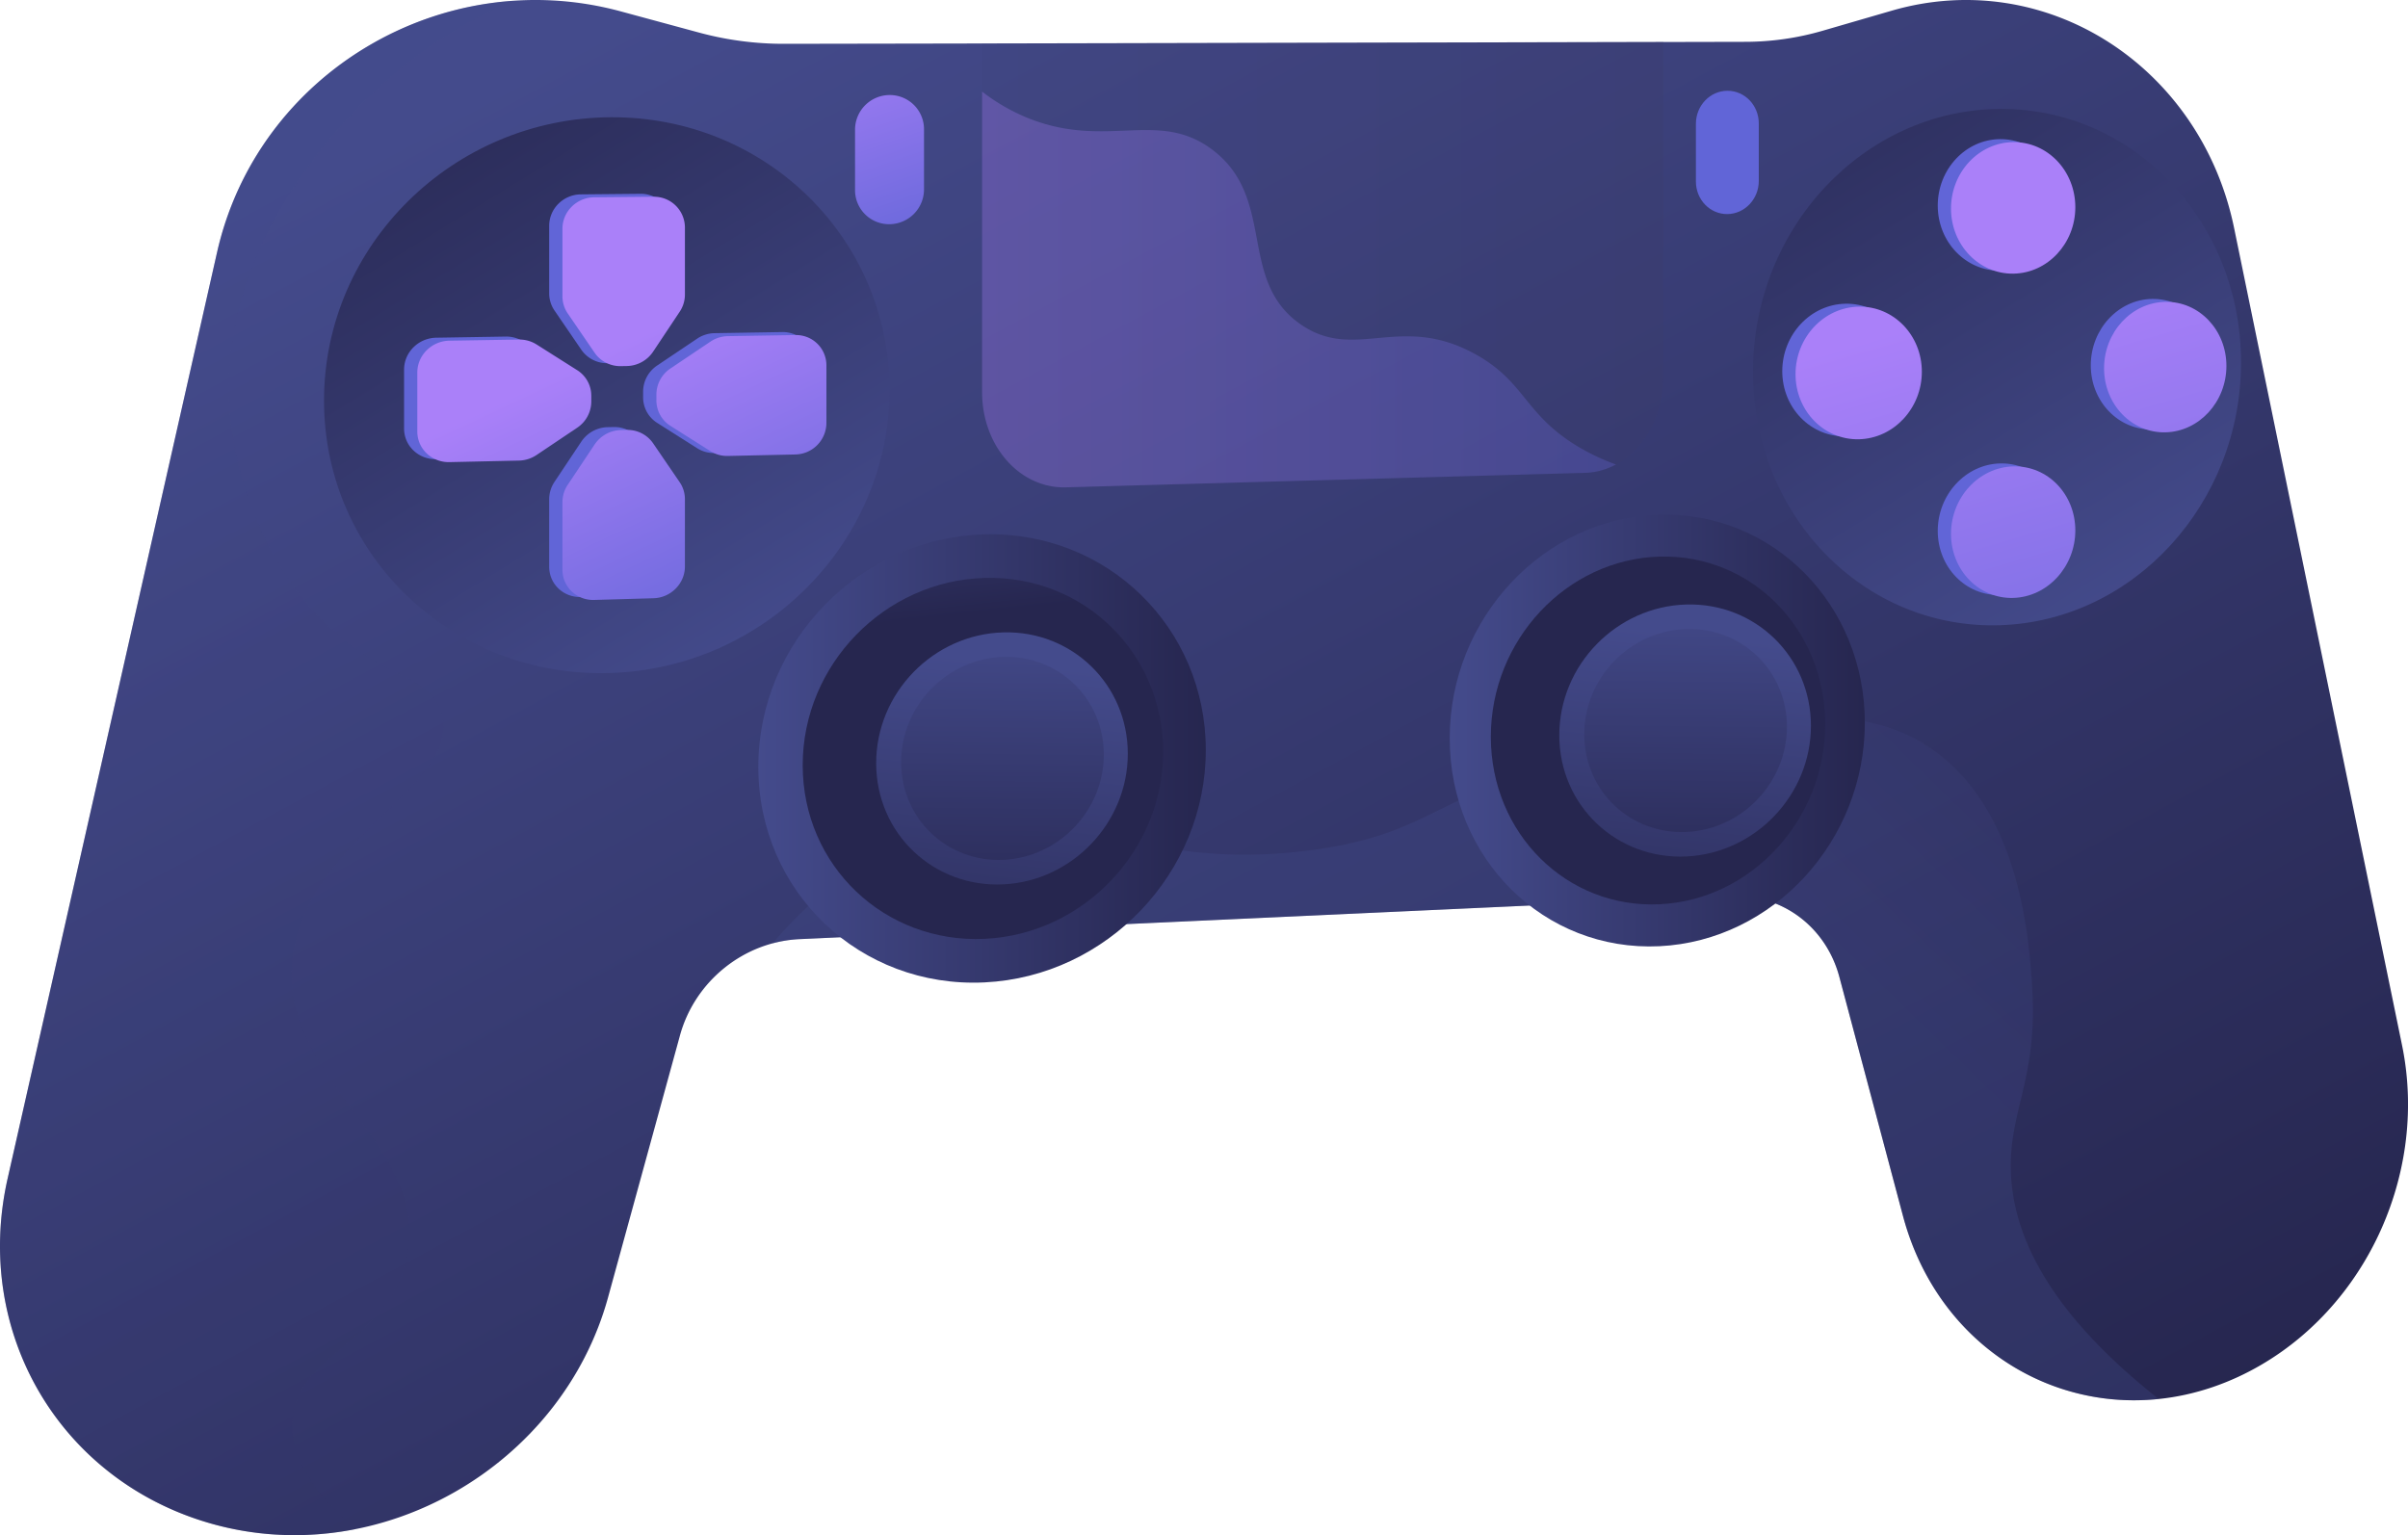 <svg xmlns="http://www.w3.org/2000/svg" xmlns:xlink="http://www.w3.org/1999/xlink" viewBox="0 0 2625.47 1674.17"><defs><style>.cls-1{isolation:isolate;}.cls-2{fill:url(#linear-gradient);}.cls-3,.cls-33,.cls-34,.cls-4{opacity:0.3;}.cls-3,.cls-33,.cls-4{mix-blend-mode:multiply;}.cls-3{fill:url(#linear-gradient-2);}.cls-4{fill:url(#linear-gradient-3);}.cls-5{fill:url(#linear-gradient-4);}.cls-6{fill:url(#linear-gradient-5);}.cls-7{fill:url(#linear-gradient-6);}.cls-8{fill:url(#linear-gradient-7);}.cls-9{fill:url(#linear-gradient-8);}.cls-10{fill:url(#linear-gradient-9);}.cls-11{fill:url(#linear-gradient-10);}.cls-12{fill:url(#linear-gradient-11);}.cls-13{fill:url(#linear-gradient-12);}.cls-14{fill:url(#linear-gradient-13);}.cls-15{fill:url(#linear-gradient-14);}.cls-16{fill:url(#linear-gradient-15);}.cls-17{fill:url(#linear-gradient-16);}.cls-18{fill:url(#linear-gradient-17);}.cls-19{fill:url(#linear-gradient-18);}.cls-20{fill:url(#linear-gradient-19);}.cls-21{fill:url(#linear-gradient-20);}.cls-22{fill:url(#linear-gradient-21);}.cls-23{fill:url(#linear-gradient-22);}.cls-24{fill:url(#linear-gradient-23);}.cls-25{fill:url(#linear-gradient-24);}.cls-26{fill:url(#linear-gradient-25);}.cls-27{fill:url(#linear-gradient-26);}.cls-28{fill:url(#linear-gradient-27);}.cls-29{fill:url(#linear-gradient-28);}.cls-30{fill:url(#linear-gradient-29);}.cls-31{fill:url(#linear-gradient-30);}.cls-32{fill:url(#linear-gradient-31);}.cls-33{fill:url(#linear-gradient-32);}.cls-34{mix-blend-mode:soft-light;fill:url(#linear-gradient-33);}</style><linearGradient id="linear-gradient" x1="756.53" y1="-27.7" x2="1788.54" y2="1888.88" gradientUnits="userSpaceOnUse"><stop offset="0" stop-color="#444b8c"/><stop offset="1" stop-color="#26264f"/></linearGradient><linearGradient id="linear-gradient-2" x1="1070.76" y1="288.6" x2="1813.6" y2="288.6" gradientUnits="userSpaceOnUse"><stop offset="0" stop-color="#40447e"/><stop offset="1" stop-color="#3c3b6b"/></linearGradient><linearGradient id="linear-gradient-3" x1="1919.59" y1="945.69" x2="2428.39" y2="422.43" xlink:href="#linear-gradient"/><linearGradient id="linear-gradient-4" x1="834.86" y1="713.13" x2="410.86" y2="23.17" xlink:href="#linear-gradient"/><linearGradient id="linear-gradient-5" x1="826.81" y1="827.16" x2="1314.7" y2="827.16" xlink:href="#linear-gradient"/><linearGradient id="linear-gradient-6" x1="1027.8" y1="419.53" x2="1054.78" y2="670.08" xlink:href="#linear-gradient"/><linearGradient id="linear-gradient-7" x1="1103.84" y1="722.17" x2="1058.07" y2="1144.51" xlink:href="#linear-gradient"/><linearGradient id="linear-gradient-8" x1="1094.8" y1="671.06" x2="1090.64" y2="1033.07" xlink:href="#linear-gradient"/><linearGradient id="linear-gradient-9" x1="1580.63" y1="796.68" x2="2033.24" y2="796.68" xlink:href="#linear-gradient"/><linearGradient id="linear-gradient-10" x1="1758.69" y1="340.82" x2="1785.67" y2="591.37" xlink:href="#linear-gradient"/><linearGradient id="linear-gradient-11" x1="1848.67" y1="691.77" x2="1802.9" y2="1114.11" xlink:href="#linear-gradient"/><linearGradient id="linear-gradient-12" x1="1839.62" y1="640.66" x2="1835.46" y2="1002.67" xlink:href="#linear-gradient"/><linearGradient id="linear-gradient-13" x1="917.67" y1="22.45" x2="1010.18" y2="291.3" gradientUnits="userSpaceOnUse"><stop offset="0" stop-color="#aa80f9"/><stop offset="1" stop-color="#6165d7"/></linearGradient><linearGradient id="linear-gradient-14" x1="1736.87" y1="-259.43" x2="1829.38" y2="9.43" xlink:href="#linear-gradient-13"/><linearGradient id="linear-gradient-15" x1="975.23" y1="587.26" x2="901.03" y2="515.95" xlink:href="#linear-gradient-13"/><linearGradient id="linear-gradient-16" x1="834" y1="734.23" x2="759.8" y2="662.92" xlink:href="#linear-gradient-13"/><linearGradient id="linear-gradient-17" x1="833.69" y1="734.54" x2="759.49" y2="663.23" xlink:href="#linear-gradient-13"/><linearGradient id="linear-gradient-18" x1="974.59" y1="587.93" x2="900.39" y2="516.62" xlink:href="#linear-gradient-13"/><linearGradient id="linear-gradient-19" x1="714.48" y1="358.67" x2="870.59" y2="690.16" xlink:href="#linear-gradient-13"/><linearGradient id="linear-gradient-20" x1="599.87" y1="412.64" x2="755.98" y2="744.13" xlink:href="#linear-gradient-13"/><linearGradient id="linear-gradient-21" x1="544.12" y1="438.89" x2="700.23" y2="770.38" xlink:href="#linear-gradient-13"/><linearGradient id="linear-gradient-22" x1="768.65" y1="333.16" x2="924.76" y2="664.65" xlink:href="#linear-gradient-13"/><linearGradient id="linear-gradient-23" x1="2339.74" y1="665.57" x2="1888.75" y2="-70.66" xlink:href="#linear-gradient"/><linearGradient id="linear-gradient-24" x1="2546.81" y1="589.76" x2="2445.63" y2="488.58" xlink:href="#linear-gradient-13"/><linearGradient id="linear-gradient-25" x1="2369.98" y1="766.59" x2="2268.8" y2="665.41" xlink:href="#linear-gradient-13"/><linearGradient id="linear-gradient-26" x1="2372.57" y1="764" x2="2271.39" y2="662.82" xlink:href="#linear-gradient-13"/><linearGradient id="linear-gradient-27" x1="2542.86" y1="593.71" x2="2441.68" y2="492.53" xlink:href="#linear-gradient-13"/><linearGradient id="linear-gradient-28" x1="2221.05" y1="316.05" x2="2403.18" y2="940.49" xlink:href="#linear-gradient-13"/><linearGradient id="linear-gradient-29" x1="2125.98" y1="343.78" x2="2308.11" y2="968.22" xlink:href="#linear-gradient-13"/><linearGradient id="linear-gradient-30" x1="2017.42" y1="375.44" x2="2199.55" y2="999.88" xlink:href="#linear-gradient-13"/><linearGradient id="linear-gradient-31" x1="2327.14" y1="285.11" x2="2509.27" y2="909.55" xlink:href="#linear-gradient-13"/><linearGradient id="linear-gradient-32" x1="74.75" y1="339.41" x2="1106.76" y2="2256" xlink:href="#linear-gradient"/><linearGradient id="linear-gradient-33" x1="1070.76" y1="315.66" x2="1813.6" y2="315.66" xlink:href="#linear-gradient-13"/></defs><g class="cls-1"><g id="Layer_2" data-name="Layer 2"><g id="Illustration"><path class="cls-2" d="M2619,1140,2435.89,248.75C2399.54,71.82,2230.33-37,2062.71,11.61l-75.74,22a302.85,302.85,0,0,1-83.69,12l-169.13.37-695.9,1.49L855,47.78A352.06,352.06,0,0,1,762.08,35.5L676.67,12.37C483.09-40.06,281,79.16,236.66,275.2L8.35,1285.11C-29.83,1454,66.17,1615.44,231,1661.79h0c183.37,51.55,381.48-63.12,432-247l78.39-285.61c16.26-59.26,69.73-102.19,130.38-105l1016.31-46.78c55-2.53,102.9,33.51,117.4,88l69.31,260.45c44.14,165.88,213.74,246.13,365.74,175.59h0C2573.24,1439.79,2648.9,1285.78,2619,1140Z"/><path class="cls-3" d="M1728.32,515.64l-566.11,15.8c-50.4,1.41-91.45-45.14-91.45-104V47.57l742.84-1.84V410.87C1813.6,467.42,1775.52,514.32,1728.32,515.64Z"/><path class="cls-4" d="M2192.43,1276.59c-1.78-66.49,29.89-100.74,23.13-202.36-3.16-47.51-12.15-182.56-101.18-251.51-85.3-66.06-203.15-39.78-355.58-5.78-196.42,43.8-188.81,90.84-326.68,109.85-201,27.72-272.66-64.61-419.18-17.34-73.05,23.56-128.81,70.28-170.7,119.41a137,137,0,0,1,29.5-4.71l1016.31-46.78c55-2.53,102.9,33.51,117.4,88l69.31,260.45c35.82,134.61,154.25,212.82,278.85,199.83C2226.08,1424.8,2194.13,1339.94,2192.43,1276.59Z"/><path class="cls-5" d="M969.86,425.09c0,165.11-135.12,303.36-304.07,308.85-171.53,5.58-312.5-127.39-312.5-297.07s141-308,312.5-309C834.74,126.9,969.86,260,969.86,425.09Z"/><path class="cls-6" d="M1314.7,818.05c0,133.45-107.36,246.84-241.26,253.31-135.53,6.56-246.63-98.66-246.63-235.09s111.1-250,246.63-253.52C1207.34,579.22,1314.7,684.59,1314.7,818.05Z"/><path class="cls-7" d="M1268.21,819.78c0,107.74-86.78,199.09-194.77,204.08-109.05,5-198.25-79.74-198.25-189.4s89.2-201.1,198.25-204.21C1181.43,627.18,1268.21,712.05,1268.21,819.78Z"/><path class="cls-8" d="M1229.65,822c0,75-60.37,138.8-135.66,142.44-76.22,3.69-138.69-55.48-138.69-132.2S1017.77,691.65,1094,689.64C1169.28,687.66,1229.65,746.91,1229.65,822Z"/><path class="cls-9" d="M1203.51,822.93c0,60.59-48.8,112-109.52,114.76-61.32,2.84-111.48-44.84-111.48-106.5S1032.67,718.1,1094,716.36C1154.71,714.63,1203.51,762.35,1203.51,822.93Z"/><path class="cls-10" d="M2033.24,788.23c0,128.6-99.66,237.66-223.9,243.67-125.71,6.08-228.71-95.41-228.71-226.77s103-240.54,228.71-243.85C1933.58,558,2033.24,659.64,2033.24,788.23Z"/><path class="cls-11" d="M1990.07,789.84c0,103.8-80.53,191.68-180.73,196.31-101.15,4.67-183.86-77.1-183.86-182.69S1708.19,609.92,1809.34,607C1909.54,604.19,1990.07,686,1990.07,789.84Z"/><path class="cls-12" d="M1974.48,791.56c0,75.05-60.38,138.8-135.67,142.45-76.21,3.68-138.69-55.49-138.69-132.2s62.48-140.56,138.69-142.56C1914.1,657.27,1974.48,716.51,1974.48,791.56Z"/><path class="cls-13" d="M1948.33,792.54c0,60.58-48.79,112-109.52,114.75-61.32,2.84-111.48-44.83-111.48-106.5S1777.49,687.71,1838.81,686C1899.54,684.23,1948.33,732,1948.33,792.54Z"/><path class="cls-14" d="M969.93,244.51h0a37.13,37.13,0,0,1-37.67-37.14v-66a37.83,37.83,0,0,1,37.67-37.73h0a37.26,37.26,0,0,1,37.53,37.25v65.78A38,38,0,0,1,969.93,244.51Z"/><path class="cls-15" d="M1883.4,233.46h0c-18.94.21-34.33-15.68-34.33-35.48V135c0-19.81,15.39-35.93,34.33-36h0c18.91-.09,34.22,15.84,34.22,35.58v62.81C1917.62,217.08,1902.31,233.25,1883.4,233.46Z"/><path class="cls-16" d="M698.12,211.36l-64.76.61c-19.08.18-34.58,15.52-34.58,34.27v73.69a33.06,33.06,0,0,0,5.78,18.69l29.28,42.82a34,34,0,0,0,28.73,14.64L669,396a35.22,35.22,0,0,0,28.64-15.61l29-43.57A33.78,33.78,0,0,0,732.39,318V244.79A33.62,33.62,0,0,0,698.12,211.36Z"/><path class="cls-17" d="M698.12,649.2l-64.76,1.87c-19.08.55-34.58-14.21-34.58-33V544.43a34.1,34.1,0,0,1,5.78-18.91l29.28-43.94a35.53,35.53,0,0,1,28.73-15.74l6.43-.13a33.73,33.73,0,0,1,28.64,14.51l29,42.46a32.74,32.74,0,0,1,5.71,18.53v73.26C732.39,633.1,717.06,648.66,698.12,649.2Z"/><path class="cls-18" d="M440.57,403.05v64.3c0,18.88,15.71,33.84,35.07,33.41l75.74-1.66a36,36,0,0,0,19.21-6.1l44.22-29.7a34.54,34.54,0,0,0,15.45-28.56v-6.33a33.05,33.05,0,0,0-15.45-28l-44.22-28a34.88,34.88,0,0,0-19.21-5.36l-75.74,1.23C456.28,368.61,440.57,384.17,440.57,403.05Z"/><path class="cls-19" d="M886.59,395.16v63a34.56,34.56,0,0,1-33.81,34.26l-73.73,1.62a33.87,33.87,0,0,1-18.87-5.2l-43.65-27.66a32.89,32.89,0,0,1-15.33-27.84v-6.31a34.38,34.38,0,0,1,15.33-28.43l43.65-29.32a34.9,34.9,0,0,1,18.87-5.93l73.73-1.2A33,33,0,0,1,886.59,395.16Z"/><path class="cls-20" d="M712.57,214.57l-64.75.6c-19.09.18-34.58,15.53-34.58,34.28v73.69A33,33,0,0,0,619,341.82l29.28,42.82A34,34,0,0,0,677,399.29l6.42-.11a35.25,35.25,0,0,0,28.64-15.61l29-43.57a33.79,33.79,0,0,0,5.72-18.75V248A33.62,33.62,0,0,0,712.57,214.57Z"/><path class="cls-21" d="M712.57,652.41l-64.75,1.86c-19.09.55-34.58-14.2-34.58-32.95V547.63A34.12,34.12,0,0,1,619,528.72l29.28-43.93A35.5,35.5,0,0,1,677,469l6.42-.13a33.72,33.72,0,0,1,28.64,14.52l29,42.46a32.73,32.73,0,0,1,5.72,18.53v73.25C746.85,636.31,731.51,651.86,712.57,652.41Z"/><path class="cls-22" d="M455,406.26v64.29c0,18.89,15.71,33.84,35.06,33.42l75.74-1.67a36,36,0,0,0,19.22-6.09l44.22-29.7A34.53,34.53,0,0,0,644.71,438v-6.33a33,33,0,0,0-15.44-28l-44.22-28a34.83,34.83,0,0,0-19.22-5.36l-75.74,1.22C470.74,371.82,455,387.38,455,406.26Z"/><path class="cls-23" d="M901.05,398.37v63a34.57,34.57,0,0,1-33.81,34.26l-73.74,1.62a33.75,33.75,0,0,1-18.86-5.21L731,464.42a32.86,32.86,0,0,1-15.32-27.84v-6.31A34.35,34.35,0,0,1,731,401.85l43.66-29.33a34.84,34.84,0,0,1,18.86-5.93l73.74-1.19A33,33,0,0,1,901.05,398.37Z"/><path class="cls-24" d="M1911.32,405.44c0,157.48,121.48,281.19,269.43,276.38,145.89-4.74,262.67-133,262.67-286.54S2326.64,118,2180.75,118.78C2032.8,119.61,1911.32,248,1911.32,405.44Z"/><path class="cls-25" d="M2248.3,222.75c0,39.48-30.19,71.91-67.55,72.43s-68-31.25-68-71,30.49-72.17,68-72.44S2248.3,183.26,2248.3,222.75Z"/><path class="cls-26" d="M2248.3,575.27c0,39.48-30.19,72.42-67.55,73.58s-68-30.11-68-69.85,30.49-72.68,68-73.59S2248.3,535.79,2248.3,575.27Z"/><path class="cls-27" d="M2012.32,331.22c38-.59,68.63,31.19,68.63,71s-30.67,72.76-68.63,73.61-69.09-30.92-69.09-71S1974.22,331.82,2012.32,331.22Z"/><path class="cls-28" d="M2346.51,326c36.78-.58,66.49,30.71,66.49,69.88s-29.71,71.6-66.49,72.42-66.91-30.45-66.91-69.87S2309.61,326.56,2346.51,326Z"/><path class="cls-29" d="M2262.75,226c0,39.48-30.19,71.91-67.55,72.44s-68-31.26-68-71,30.49-72.18,68-72.45S2262.75,186.47,2262.75,226Z"/><path class="cls-30" d="M2262.75,578.48c0,39.48-30.19,72.42-67.55,73.58s-68-30.11-68-69.85,30.49-72.69,68-73.59S2262.75,539,2262.75,578.48Z"/><path class="cls-31" d="M2026.77,334.43c38-.6,68.64,31.18,68.64,71s-30.68,72.75-68.64,73.61-69.08-30.92-69.08-71S1988.67,335,2026.77,334.43Z"/><path class="cls-32" d="M2361,329.19c36.77-.58,66.48,30.71,66.48,69.88s-29.71,71.59-66.48,72.42-66.91-30.45-66.91-69.87S2324.07,329.77,2361,329.19Z"/><path class="cls-33" d="M319.12,1548.34c5.78-73.16,104.3-84,124.31-176.35,27.42-126.51-139.32-190.7-124.31-326.67,14.67-133,187-188,161.89-268.86-12.49-40.13-57.35-34.09-118.53-89.61-86-78.05-105.56-188.19-109.85-219.71-26.7-196.2,130.56-343.42,159-370A508.61,508.61,0,0,1,559.38,1C407.7,11.5,272,118.87,236.66,275.2L8.35,1285.11C-29.83,1454,66.17,1615.44,231,1661.79h0a336.15,336.15,0,0,0,156.71,5.75C330.06,1617.7,316.75,1578.27,319.12,1548.34Z"/><path class="cls-34" d="M1608.47,386.19c-82-45.28-130.68,8.69-190.19-32.36-69.4-47.88-26.28-137.16-96-190.24-58.74-44.71-114.9-.84-199.78-34.17a210,210,0,0,1-51.73-29.57V427.46c0,58.84,41,105.39,91.45,104l566.11-15.8a74.48,74.48,0,0,0,33.5-9.14,234.13,234.13,0,0,1-40.11-18.8C1661.81,452.28,1663.7,416.68,1608.47,386.19Z"/></g></g></g></svg>